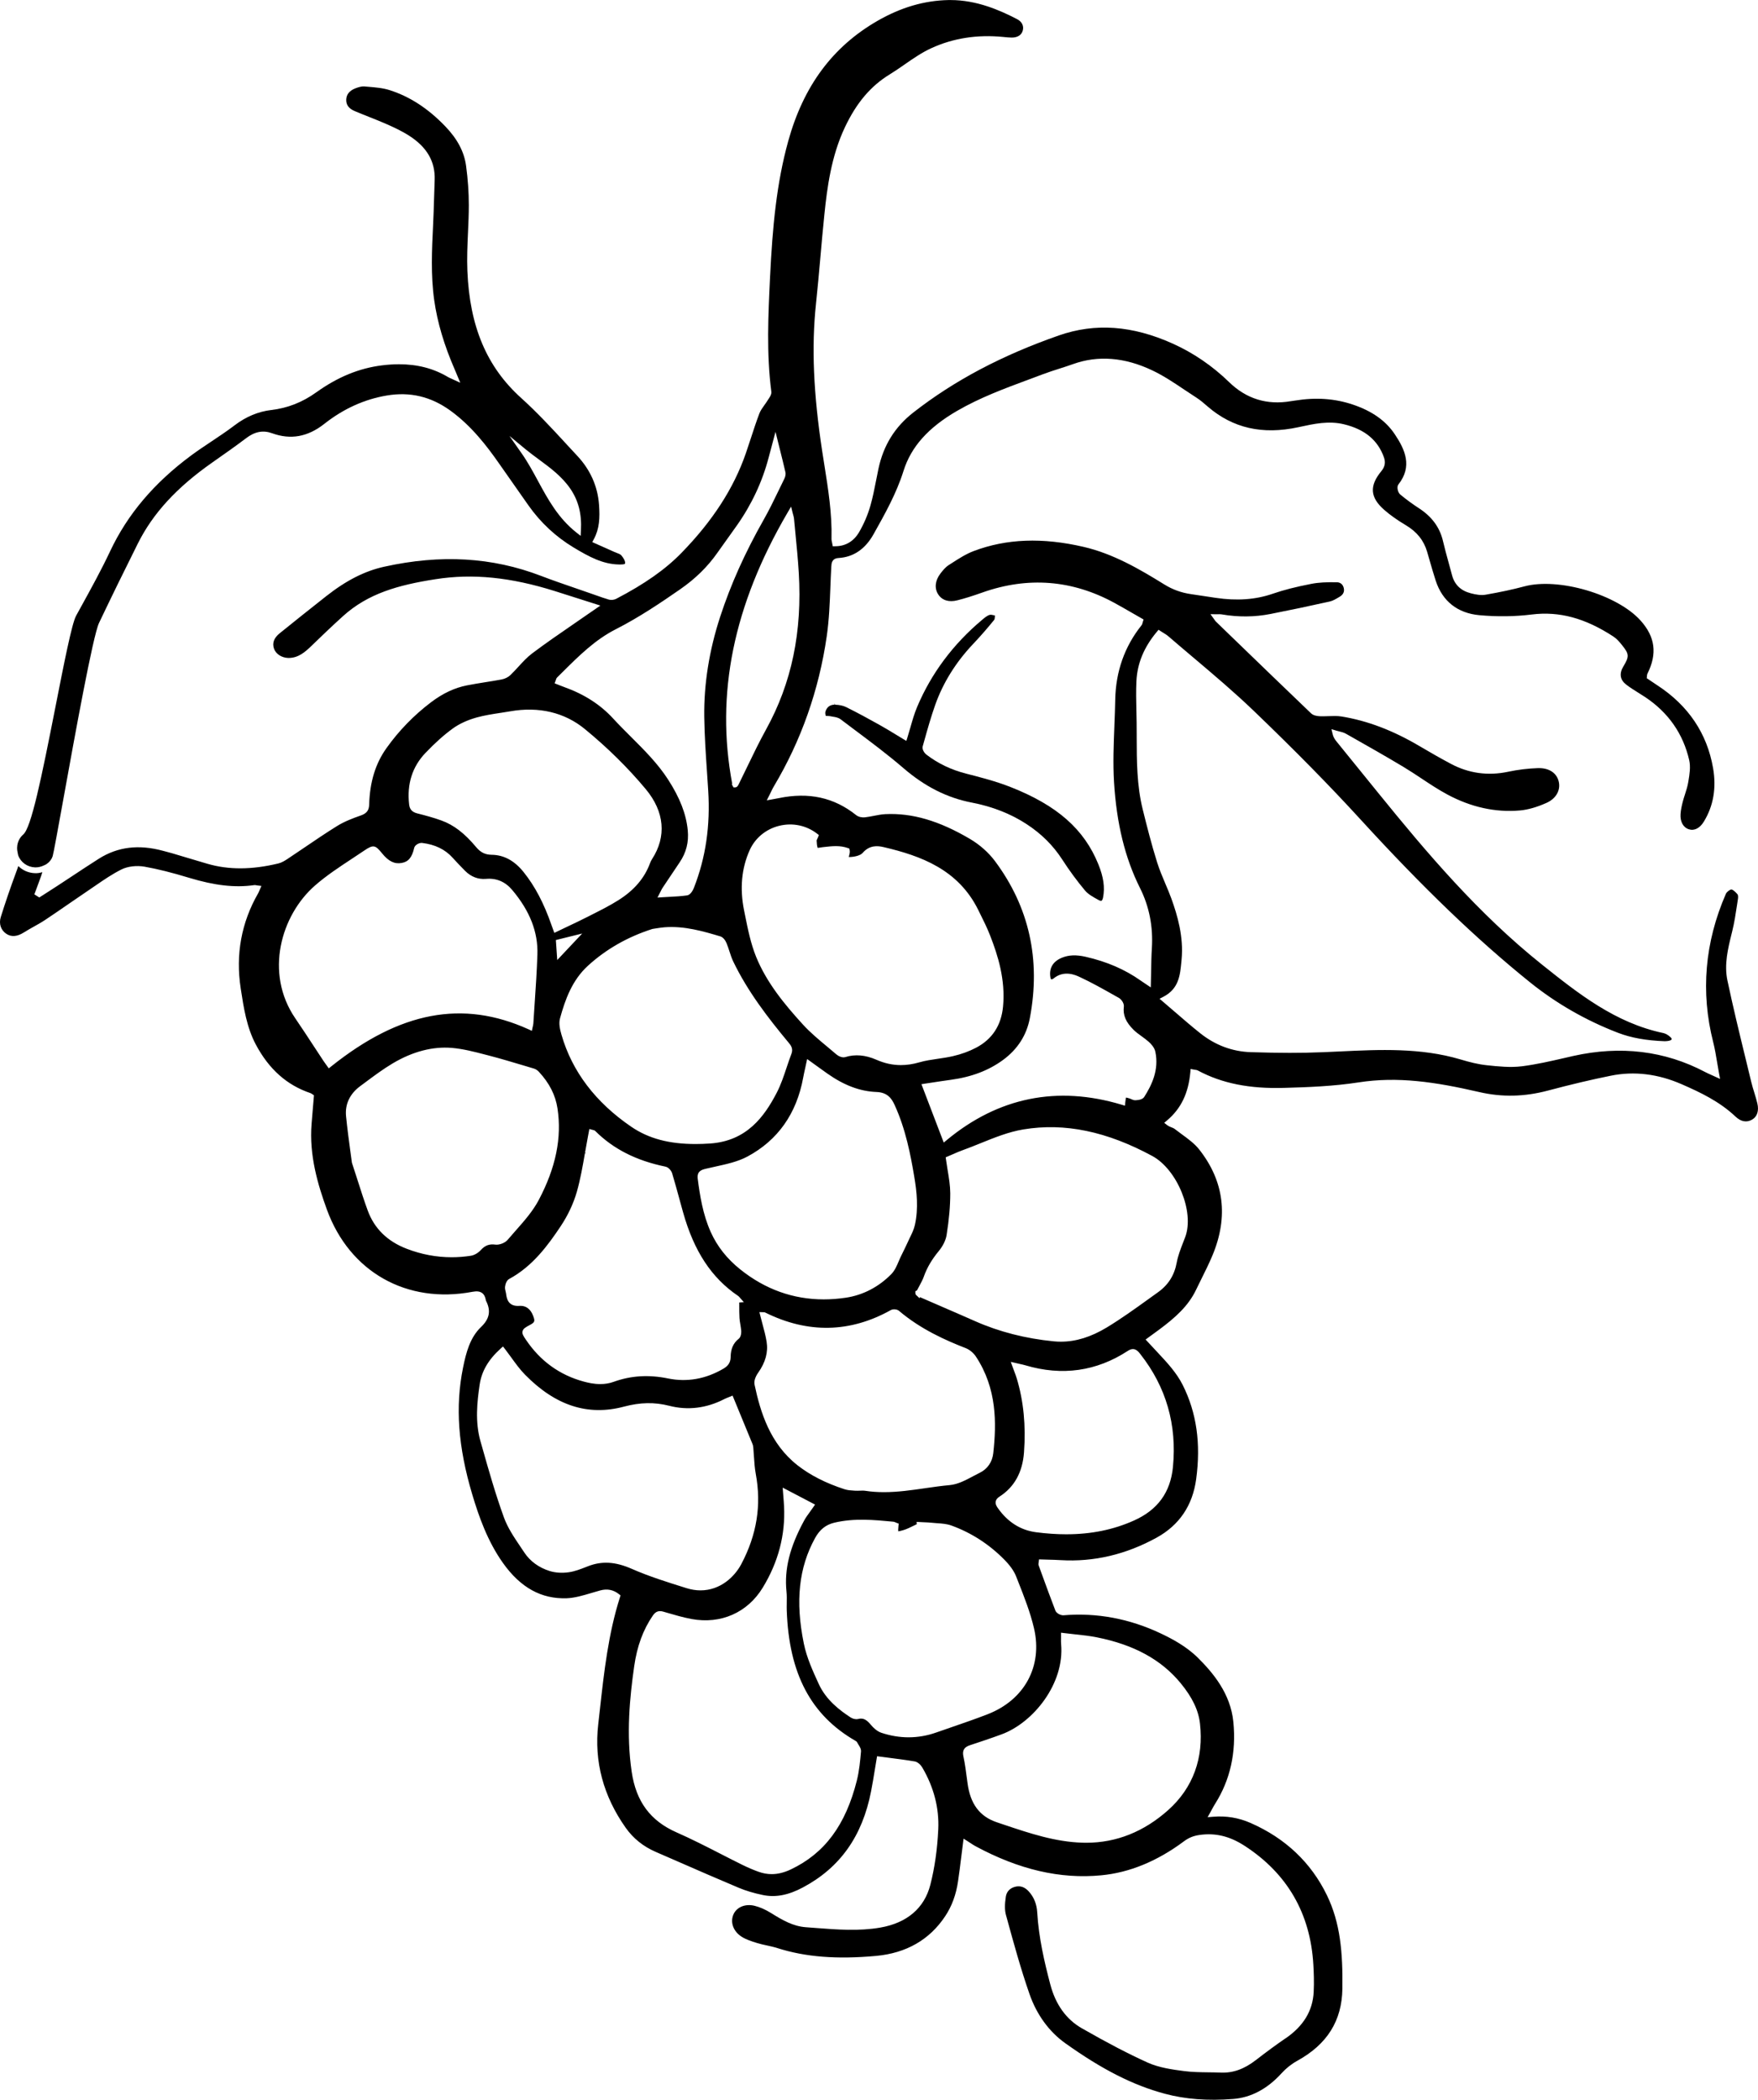 <?xml version="1.0" encoding="UTF-8"?>
<svg id="b" data-name="Layer 2" xmlns="http://www.w3.org/2000/svg" width="205.662" height="245.615" viewBox="0 0 205.662 245.615">
  <g id="c" data-name="Layer 1">
    <g>
      <path d="m150.385,238.431c-1.096.752-2.226,1.582-3.455,2.535-1.385,1.07-2.691,1.533-4.129,1.471-.481-.02-.964-.027-1.447-.032-.935-.011-1.889-.022-2.827-.145-1.298-.169-2.914-.381-4.278-.999-2.263-1.026-4.634-2.261-7.687-4.006-1.83-1.045-3.073-2.777-3.696-5.148-.69-2.626-1.352-5.464-1.526-8.421-.055-.945-.377-1.754-.956-2.405-.379-.426-.781-.633-1.225-.633-.116,0-.227.012-.343.039-.633.137-1.05.558-1.144,1.153-.144.921-.14,1.607.012,2.161l.085.307c.81,2.956,1.647,6.011,2.671,8.946.838,2.406,2.284,4.392,4.178,5.744,4.337,3.092,7.936,4.918,11.668,5.917,2.39.64,4.995.839,7.963.609,2.098-.163,4.005-1.173,5.667-3,.535-.59,1.173-1.097,1.845-1.466,3.502-1.927,5.229-4.687,5.28-8.439.055-4.216-.234-7.692-1.82-10.951-1.856-3.809-4.851-6.642-8.903-8.423-1.42-.625-2.862-.862-4.411-.734l-.633.051.309-.553c.075-.134.143-.257.204-.374.129-.238.243-.446.371-.648,1.759-2.781,2.476-5.995,2.129-9.554-.324-3.339-2.395-5.779-4.162-7.53-1.334-1.322-2.996-2.2-4.295-2.817-3.665-1.742-7.501-2.468-11.43-2.141-.299.016-.81-.225-.933-.547-.554-1.435-1.088-2.904-1.606-4.322l-.352-.971c-.039-.11-.023-.202-.011-.277.005-.03.011-.065.016-.11l.035-.312,1.002.03c.55.013,1.046.027,1.548.058,3.841.23,7.621-.652,11.219-2.635,2.645-1.458,4.199-3.757,4.617-6.836.566-4.174.05-7.78-1.576-11.021-.721-1.434-1.822-2.612-2.887-3.751-.217-.23-.43-.459-.644-.693-.117-.129-.238-.257-.382-.409l-.429-.457.752-.55c.261-.188.507-.368.754-.55,1.984-1.463,3.49-2.824,4.396-4.711.204-.428.416-.854.627-1.278.46-.924.921-1.853,1.304-2.774,1.877-4.512,1.353-8.674-1.56-12.371-.543-.69-1.314-1.252-2.06-1.797l-.059-.043c-.261-.192-.522-.383-.775-.581-.077-.061-.194-.105-.317-.152-.169-.067-.373-.147-.554-.288l-.328-.256.319-.27c1.643-1.38,2.513-3.178,2.738-5.658l.032-.373.368.071c.052.011.1.016.141.022.116.015.23.031.344.091,2.804,1.502,6.04,2.156,10.141,2.028,2.781-.077,5.738-.19,8.647-.64,4.585-.713,8.963-.062,14.132,1.132,2.659.613,5.285.554,8.023-.173,2.714-.722,5.124-1.292,7.368-1.742,2.726-.554,5.521-.214,8.295,1.002,2.156.941,4.416,2.009,6.284,3.779.636.602,1.311.725,1.951.35.589-.34.81-1.027.608-1.887-.095-.402-.219-.81-.339-1.204l-.02-.067c-.132-.424-.26-.841-.36-1.263l-.654-2.698c-.689-2.821-1.469-6.021-2.129-9.149-.398-1.883.062-3.74.507-5.538l.063-.257c.245-.997.402-2.041.555-3.051l.11-.729c.039-.251-.011-.453-.048-.498-.465-.533-.67-.574-.721-.574-.168.004-.545.278-.647.51-2.469,5.666-2.971,11.498-1.487,17.335.198.781.329,1.572.469,2.41l.013.078c.063.385.129.779.204,1.186l.121.641-1.026-.468c-.262-.116-.499-.222-.73-.344-4.702-2.481-9.895-3.111-15.429-1.871l-1.033.237c-1.631.374-3.294.756-4.958.967-1.365.169-2.758.022-4.107-.121-1.027-.109-1.981-.352-3.103-.686-4.646-1.378-9.462-1.15-14.118-.927-.646.031-1.292.062-1.938.087-2.488.104-5.094.102-8.446-.004-2.176-.067-4.176-.816-5.944-2.228-.987-.788-1.931-1.604-2.93-2.466-.476-.412-.945-.816-1.428-1.228l-.383-.325.446-.231c1.814-.943,1.961-2.507,2.114-4.162l.019-.195c.254-2.682-.5-5.203-1.185-7.102-.21-.58-.457-1.165-.697-1.729l-.027-.065c-.335-.789-.68-1.606-.944-2.445-.662-2.101-1.201-4.231-1.696-6.232-.691-2.789-.697-5.658-.702-8.431v-.288c-.001-.476-.003-.952-.008-1.427-.005-.457-.016-.916-.027-1.373-.026-1.154-.052-2.327.003-3.48.101-2.079.884-3.967,2.394-5.771l.194-.233.253.167c.102.069.204.132.303.191.207.126.422.257.615.425.929.803,1.871,1.599,2.811,2.395l.164.137c2.327,1.967,4.732,4.002,6.97,6.15,4.832,4.637,8.938,8.814,12.553,12.769,7.27,7.948,13.552,13.982,19.77,18.992,3.07,2.474,6.533,4.464,10.293,5.913,1.548.594,3.292.91,5.488.992.214-.003.402-.026.551-.066.16-.043.245-.116.258-.167.009-.039-.019-.126-.134-.237-.268-.251-.573-.428-.835-.484-5.634-1.179-9.976-4.64-14.175-7.987-7.524-6.001-13.587-13.2-19.15-20.058l-4.895-6.037c-.156-.191-.368-.453-.475-.892l-.14-.578.568.176c.106.032.218.059.328.085.254.062.542.132.8.278l.477.269c2.058,1.165,4.185,2.37,6.249,3.608.74.445,1.471.931,2.117,1.358.92.612,1.962,1.303,3.015,1.868,2.787,1.498,5.644,2.121,8.499,1.871.935-.083,1.98-.382,3.105-.885,1.112-.496,1.676-1.478,1.432-2.499-.234-.983-1.095-1.569-2.3-1.569h-.122c-1.178.04-2.356.183-3.498.426-2.353.499-4.607.187-6.696-.927-1.147-.611-2.341-1.286-3.653-2.063-3.128-1.85-6.122-2.987-9.148-3.476-.477-.077-.992-.056-1.494-.039-.289.011-.656.019-1.006.012-.332-.012-.785-.081-1.057-.342-2.975-2.846-5.989-5.76-8.904-8.577l-2.234-2.16c-.05-.048-.086-.1-.136-.172-.035-.052-.063-.094-.101-.145l-.395-.543.674.008c.14,0,.249-.004.359-.004.094,0,.186.003.28.019,1.927.332,3.848.319,5.71-.047,2.269-.446,4.603-.937,6.942-1.46.356-.079.714-.295,1.061-.504l.09-.052c.413-.246.576-.582.485-1.001-.093-.433-.401-.691-.823-.693-1.197-.019-2.099.016-2.992.19-1.797.347-3.225.713-4.494,1.151-2.017.697-4.2.851-6.666.483l-.904-.136c-.664-.101-1.329-.202-1.993-.299-1.139-.164-2.162-.535-3.131-1.136-2.873-1.781-5.966-3.587-9.43-4.391-4.825-1.12-9.033-.962-12.866.488-.9.339-1.746.885-2.565,1.413l-.363.233c-.374.239-.693.627-.982,1.009-.609.808-.698,1.712-.237,2.418.456.695,1.249.941,2.242.686.838-.21,1.762-.498,2.909-.906,5.338-1.895,10.55-1.483,15.497,1.229.707.387,1.405.791,2.11,1.197l1.264.725-.082.262c-.013.043-.023.082-.032.117-.027.105-.054.212-.136.312-1.969,2.468-3.002,5.389-3.065,8.68-.019,1.007-.059,2.029-.098,3.016v.046c-.087,2.162-.175,4.398-.044,6.576.293,4.847,1.286,8.899,3.033,12.389,1.087,2.161,1.555,4.543,1.393,7.075-.056.885-.071,1.781-.085,2.648l-.005.281c-.005.335-.012.674-.022,1.018l-.013.615-.742-.498c-.171-.113-.305-.203-.438-.296-1.84-1.303-3.944-2.214-6.434-2.784-1.116-.258-2.013-.218-2.815.121-1.05.445-1.502,1.249-1.309,2.325.017.101.05.167.089.182.056.022.163-.004.269-.09,1.239-1.025,2.602-.391,3.049-.183,1.396.648,2.746,1.409,4.052,2.146l.547.307c.311.178.624.651.58,1.018-.125.982.229,1.82,1.144,2.721.266.264.589.498.901.724.329.238.602.437.862.668.242.214.666.648.775,1.151.464,2.161-.451,3.969-1.299,5.303-.187.296-.632.362-1.001.386-.199.017-.394-.073-.533-.134-.051-.024-.1-.047-.149-.065-.335-.113-.429-.114-.452-.105.008.009-.036.117-.078.533l-.04.407-.393-.117c-7.522-2.257-14.403-.867-20.442,4.13l-.364.3-2.61-6.829,1.243-.188c.709-.109,1.447-.221,2.187-.321,2.444-.332,4.454-1.099,6.143-2.344,1.685-1.247,2.731-2.882,3.108-4.863,1.303-6.832-.073-13.022-4.092-18.396-.733-.982-1.759-1.891-2.887-2.561-3.645-2.153-6.793-3.065-9.937-2.913-.445.023-.913.114-1.325.196-.3.059-.674.132-1.038.175-.308.04-.757-.028-1.044-.262-2.579-2.06-5.541-2.709-9.052-1.98-.122.027-.246.048-.416.077l-.983.179.307-.608c.069-.137.13-.264.188-.383.129-.266.227-.469.347-.668,3.186-5.343,5.264-11.244,6.174-17.537.277-1.911.352-3.872.426-5.767.031-.799.062-1.596.108-2.391.019-.352.051-.944.847-.992,1.739-.105,3.113-1.037,4.087-2.77,1.319-2.348,2.684-4.777,3.51-7.409.888-2.828,2.877-5.061,6.26-7.027,2.671-1.551,5.578-2.629,8.389-3.671.565-.21,1.13-.42,1.693-.632.625-.237,1.271-.442,1.895-.641.537-.172,1.069-.343,1.584-.527,2.932-1.057,6.063-.807,9.298.736,1.33.633,2.577,1.471,3.783,2.281l.132.087c.425.285.85.569,1.278.843.41.265.788.592,1.123.881l.175.152c2.937,2.519,6.395,3.299,10.573,2.399l.168-.036c1.672-.363,3.401-.744,5.199-.304,2.427.594,3.951,1.863,4.66,3.876.207.588.109,1.097-.309,1.604-1.415,1.717-1.319,3.066.323,4.512.687.607,1.528,1.204,2.57,1.826,1.271.758,2.078,1.771,2.466,3.094.097.329.192.66.286.99.214.741.456,1.583.713,2.376.784,2.413,2.553,3.814,5.116,4.049,2.095.19,4.158.164,6.13-.082,3.21-.397,6.251.422,9.552,2.585.399.262.715.639,1.006,1.002.843,1.054.858,1.313.143,2.508-.494.823-.377,1.551.336,2.102.436.339.921.641,1.391.935.305.19.581.363.853.542,2.696,1.802,4.422,4.278,5.131,7.358.184.8.038,1.688-.093,2.469l-.019.113c-.079.481-.227.945-.371,1.395l-.027.086c-.087.268-.173.535-.242.806-.112.438-.231.952-.262,1.45-.058.886.317,1.567.979,1.775.633.207,1.282-.133,1.746-.892,1.122-1.83,1.486-3.938,1.083-6.264-.706-4.068-2.902-7.328-6.528-9.691-.249-.16-.495-.328-.733-.491l-.499-.336.028-.281c.003-.075.007-.159.052-.247,1.167-2.333.912-4.309-.804-6.217-2.743-3.05-9.614-5.07-13.607-3.991-1.346.36-2.784.668-4.523.97-.558.098-1.159-.02-1.727-.165-1.171-.299-1.911-1.013-2.2-2.125-.125-.473-.254-.947-.386-1.421l-.035-.126c-.218-.792-.444-1.612-.633-2.429-.377-1.614-1.31-2.881-2.851-3.873-.709-.456-1.413-.974-2.154-1.584-.28-.23-.438-.888-.212-1.175,1.668-2.119.779-4.079-.43-5.88-1.053-1.572-2.649-2.702-4.879-3.455-2.126-.719-4.349-.873-6.785-.476l-.235.034c-.098.012-.184.024-.27.039-2.774.475-5.194-.274-7.208-2.232-1.955-1.9-4.174-3.415-6.595-4.504-4.711-2.121-9.062-2.437-13.298-.963-6.681,2.328-12.258,5.28-17.051,9.023-2.157,1.685-3.49,3.834-4.076,6.57-.098.456-.188.914-.276,1.372-.195.992-.39,1.988-.664,2.947-.305,1.068-.76,2.136-1.315,3.088-.633,1.089-1.599,1.665-2.796,1.665h-.299s-.05-.281-.05-.281c-.009-.054-.02-.106-.032-.159-.028-.118-.067-.282-.062-.456.074-2.899-.389-5.804-.836-8.614-.089-.561-.178-1.112-.261-1.662-1.022-6.716-1.251-12.176-.718-17.182.194-1.824.359-3.684.518-5.482.136-1.541.288-3.268.463-4.958.325-3.17.806-6.832,2.394-10.197,1.358-2.877,3.03-4.849,5.261-6.209.578-.354,1.154-.752,1.709-1.138,1.014-.705,2.035-1.415,3.152-1.924,2.543-1.169,5.37-1.612,8.412-1.311l.108.011c.303.03.601.059.888.063.668,0,1.123-.288,1.276-.788.169-.558-.077-1.07-.662-1.372-2.005-1.038-4.702-2.23-7.78-2.23h-.233c-2.85.059-5.569.855-8.315,2.435-5.239,3.015-8.654,7.617-10.439,14.067-1.361,4.923-1.836,9.941-2.129,15.958-.211,4.375-.429,8.883.152,13.341.042.312-.153.604-.311.838-.032.048-.063.097-.093.143-.12.198-.258.393-.398.586-.249.348-.472.662-.6.999-.363.959-.686,1.947-.998,2.904l-.058.173c-.171.523-.342,1.045-.52,1.564-1.419,4.103-3.887,7.921-7.547,11.673-1.871,1.919-4.29,3.62-7.616,5.355-.246.132-.59.169-.85.1-.504-.148-.984-.317-1.517-.507l-.425-.149c-.557-.196-1.114-.387-1.672-.58l-.254-.087c-1.346-.463-2.738-.941-4.092-1.46-5.71-2.187-11.707-2.534-18.33-1.07-2.282.503-4.443,1.6-6.802,3.455-1.937,1.521-3.821,3.035-5.436,4.336-.672.542-.893,1.151-.656,1.811.222.615.886,1.046,1.655,1.072h.046c1.131.001,1.912-.671,2.683-1.419,1.072-1.04,2.349-2.265,3.685-3.474,2.922-2.643,6.446-3.639,10.837-4.321,4.352-.679,8.78-.23,13.95,1.395,1.151.362,2.301.729,3.509,1.115l1.81.577-1.006.693c-.073.048-.14.094-.206.141-.65.453-1.302.902-1.953,1.35-1.498,1.029-3.197,2.195-4.812,3.408-.574.432-1.088.991-1.586,1.532-.297.325-.624.682-.964,1.01-.257.247-.646.438-1.041.512-.627.117-1.256.218-1.884.317-.671.108-1.432.229-2.154.371-1.448.284-2.824.932-4.207,1.978-2.012,1.524-3.768,3.334-5.221,5.378-1.279,1.797-1.938,3.95-2.013,6.583-.02.679-.289,1.037-.963,1.274-.947.331-1.943.71-2.801,1.245-1.292.803-2.577,1.674-3.818,2.516l-.095.065c-.624.422-1.249.847-1.877,1.264-.312.206-.678.434-1.081.531-3.094.745-5.807.758-8.288.035-.683-.2-1.366-.405-2.05-.609l-2.097-.625c-.208-.062-.418-.116-.629-.171-.143-.036-.284-.073-.426-.113-2.835-.768-5.287-.469-7.491.921-1.105.701-2.25,1.459-3.17,2.068-.555.366-1.109.732-1.665,1.095-.452.296-.908.588-1.362.878l-.78.499-.576-.367.217-.58c.054-.143.108-.285.157-.428.066-.191.14-.383.212-.576.13-.346.257-.68.348-1.01-.32.094-.623.137-.916.114-.722-.032-1.396-.332-1.895-.832-.043.148-.097.296-.156.451l-.05.132c-.711,1.922-1.315,3.684-1.846,5.387-.242.776.005,1.525.647,1.957.577.387,1.261.339,2.033-.145.387-.245.796-.473,1.155-.675.43-.239.916-.51,1.362-.807.889-.589,1.763-1.192,2.733-1.861l.199-.137c.691-.477,1.384-.953,2.082-1.423.28-.188.558-.379.835-.57.983-.676,1.998-1.374,3.085-1.916.728-.359,1.759-.479,2.688-.319,1.522.27,3.181.685,5.221,1.304,3,.906,5.342,1.171,7.582.858.097-.022.199-.001.289.016.056.009.09.016.128.02l.453.055-.246.565c-.046.114-.089.214-.143.307-1.957,3.415-2.641,7.146-2.035,11.095l.009.063c.34,2.219.691,4.512,1.762,6.524,1.538,2.887,3.626,4.745,6.381,5.678.094.032.167.085.214.12l.206.141-.153,1.818c-.043.507-.086,1.014-.126,1.52-.299,3.677.738,7.134,1.793,10.031,2.659,7.296,9.335,11.067,17.031,9.614.503-.094.842-.054,1.104.128.246.172.393.452.464.878.003.013.008.032.017.05.593,1.165.414,2.111-.584,3.061-1.307,1.248-1.759,3.039-2.109,4.766-.921,4.55-.58,9.257,1.079,14.816.756,2.531,1.774,5.464,3.597,8.026,2.059,2.895,4.497,4.224,7.453,4.123.953-.039,1.937-.332,2.887-.616.348-.105.686-.204,1.022-.296.83-.229,1.553-.085,2.206.433l.184.144-.071.225c-1.361,4.267-1.86,8.751-2.341,13.088l-.2,1.781c-.494,4.314.592,8.385,3.225,12.101.874,1.232,2.043,2.172,3.474,2.795.908.394,1.816.789,2.723,1.186,2.18.952,4.649,2.031,7.028,3.03.81.34,1.755.623,2.807.841,1.479.308,2.976.027,4.696-.89,4.338-2.312,6.945-5.987,7.967-11.236.169-.866.311-1.739.448-2.583l.254-1.524,1.427.186c1.022.13,1.988.254,2.972.421.39.067.733.438.906.736,1.343,2.302,1.966,4.723,1.853,7.198-.106,2.329-.418,4.516-.927,6.5-.699,2.727-2.725,4.458-5.855,5.003-2.515.434-5.062.235-7.528.046l-1.179-.089c-1.474-.106-2.706-.808-4.051-1.647-.676-.421-1.337-.711-1.961-.863-1.091-.261-2.097.163-2.464,1.025-.399.928.005,2.001.986,2.61.522.325,1.126.523,1.805.73.359.109.738.192,1.105.272.434.094.845.184,1.245.312,3.284,1.049,6.953,1.335,11.548.917,3.542-.328,6.264-1.892,8.092-4.652.78-1.177,1.271-2.515,1.501-4.094.139-.945.256-1.881.379-2.874l.015-.114c.059-.476.12-.96.184-1.456l.066-.526.451.285c.098.061.191.122.281.183l.046.03c.206.136.399.265.597.373,5.109,2.757,9.924,3.876,14.725,3.417,3.306-.312,6.563-1.65,9.681-3.977.554-.413,1.089-.633,1.79-.738,1.856-.273,3.544.124,5.297,1.259,5,3.238,7.709,7.92,8.052,13.914.05.87.098,2.019.039,3.183-.112,2.215-1.192,3.994-3.3,5.441Zm-13.166-66.837c-.29,2.973-1.783,5.024-4.563,6.268-2.417,1.081-5.011,1.607-7.931,1.607-1.12,0-2.302-.081-3.517-.239-1.826-.237-3.338-1.197-4.493-2.854-.145-.21-.286-.461-.23-.749.044-.217.188-.401.442-.563,1.732-1.108,2.696-2.846,2.866-5.163.23-3.159-.046-5.99-.842-8.651-.079-.264-.179-.53-.301-.853-.059-.155-.121-.321-.188-.506l-.214-.588,1.052.242c.257.056.463.101.664.161,4.287,1.274,8.319.701,11.987-1.696.764-.504,1.193.05,1.423.346l.035.044c3.011,3.821,4.293,8.259,3.81,13.193Zm-29.132-22.301c.373-1.034.928-1.976,1.747-2.967.473-.57.811-1.264.905-1.853.29-1.83.43-3.427.428-4.879-.003-.894-.148-1.772-.303-2.703l-.017-.101c-.063-.386-.126-.773-.178-1.163l-.035-.254.238-.102c.187-.078.368-.159.545-.235l.039-.017c.403-.178.781-.343,1.177-.484.686-.246,1.38-.527,2.052-.799l.043-.017c1.612-.652,3.279-1.327,5.003-1.61,4.819-.796,9.742.226,15.069,3.109,2.929,1.59,4.948,6.547,3.857,9.474-.081.217-.165.433-.25.651-.297.765-.602,1.553-.746,2.34-.27,1.479-.986,2.614-2.185,3.47-.321.229-.64.459-.96.689l-.2.144c-1.555,1.119-3.162,2.275-4.829,3.285-1.857,1.122-3.618,1.668-5.383,1.668-.269,0-.546-.013-.823-.04-3.306-.323-6.407-1.118-9.218-2.364-1.309-.58-2.621-1.148-3.934-1.716l-.336-.147c-.722-.312-1.444-.624-2.167-.939l-.061.118-.304-.293c-.101-.055-.176-.176-.175-.308v-.221l.178-.075c.077-.144.153-.286.23-.425l.024-.047c.219-.406.426-.789.57-1.187Zm-21.578,4.864c.013.245.056.502.1.75.042.253.083.508.104.768.004.069.036.666-.297.931-.628.494-.935,1.189-.941,2.126-.004.771-.438,1.127-.862,1.376-2.067,1.205-4.236,1.586-6.453,1.136-2.269-.467-4.353-.336-6.368.391-.485.176-1.014.265-1.567.265-.754,0-1.439-.159-1.95-.297-2.805-.76-5.075-2.403-6.747-4.886-.304-.449-.472-.698-.397-1.002.078-.312.375-.471.824-.711.62-.332.662-.446.405-1.114-.305-.787-.849-1.179-1.552-1.14-.074.007-.149.009-.221.009-1.196,0-1.321-.949-1.388-1.459-.008-.066-.026-.13-.042-.196-.051-.202-.1-.401-.071-.611.043-.329.194-.738.487-.894,2.746-1.478,4.547-3.957,6.019-6.163.851-1.275,1.508-2.678,1.898-4.055.412-1.454.678-2.986.936-4.468l.178-.017-.169-.03c.11-.637.221-1.276.343-1.91l.169-.893.417.112c.09.017.199.04.29.136,2.102,2.094,4.784,3.454,8.195,4.154.363.073.691.471.788.797.301,1.007.584,2.039.857,3.035l.089.328c.106.386.212.771.32,1.157,1.283,4.581,3.333,7.698,6.451,9.808.081.054.134.12.176.173l.491.553-.538.039c0,.112,0,.223-.001.335v.062c0,.463,0,.94.027,1.404Zm-21-35.017c.604-2.206,1.417-4.481,3.271-6.173,2.118-1.937,4.657-3.385,7.545-4.305l.453-.071c.321-.05.639-.097.966-.125,2.331-.179,4.551.476,6.52,1.064.343.101.607.485.738.811.128.311.231.631.332.94.128.395.261.803.437,1.171,1.699,3.537,4.103,6.639,6.448,9.464l.03.034c.257.312.576.697.336,1.325-.188.488-.36.998-.526,1.493l-.034.1c-.328.988-.668,2.012-1.163,2.963-1.442,2.768-3.494,5.635-7.788,5.928-.586.04-1.158.061-1.7.061-3.112,0-5.5-.64-7.516-2.015-4.184-2.852-6.933-6.474-8.171-10.765-.186-.643-.336-1.318-.178-1.898Zm-.32-6.843l-.16-2.337,3.08-.763-2.92,3.1Zm21.423,36.198c-1.571-1.257-2.707-2.695-3.471-4.395-.92-2.051-1.264-4.271-1.514-6.19-.113-.87.379-1.062.939-1.196.375-.091.757-.175,1.139-.258,1.292-.282,2.622-.573,3.735-1.171,3.554-1.908,5.749-5.012,6.522-9.228.062-.343.137-.68.219-1.05l.245-1.128,1.14.823c.432.312.838.607,1.248.894,1.943,1.366,3.813,2.066,5.713,2.137,1.284.046,1.781.749,2.123,1.502,1.302,2.832,1.879,5.857,2.316,8.47.277,1.654.502,3.612.062,5.589-.114.511-.348.99-.554,1.412l-.036.075c-.059.125-.12.25-.175.375-.28.612-.573,1.208-.847,1.762-.097.191-.182.393-.268.594-.237.559-.468,1.107-.874,1.522-1.477,1.506-3.314,2.461-5.311,2.761-.873.13-1.747.198-2.598.198-3.575,0-6.856-1.177-9.753-3.498Zm2.086,12.073c.857-1.212,1.179-2.395.987-3.616-.112-.694-.293-1.365-.485-2.078-.086-.317-.171-.637-.251-.96l-.108-.433.445.013c.062-.004.148-.009.241.04,4.975,2.469,9.918,2.376,14.688-.289.268-.147.73-.106.953.085,2.543,2.165,5.503,3.468,7.797,4.361.451.173.908.55,1.196.98,2.477,3.739,2.422,7.811,2.04,11.301-.114,1.042-.678,1.861-1.588,2.306-.254.125-.508.26-.767.397-.885.472-1.795.959-2.768,1.045-.924.083-1.865.218-2.774.348l-.106.016c-1.551.225-3.154.457-4.788.457-.775,0-1.483-.051-2.168-.156-.207-.034-.434-.024-.655-.015-.165.007-.36.013-.559.001l-.112-.007c-.377-.023-.757-.046-1.123-.165-2.214-.722-4.014-1.641-5.502-2.808-3.198-2.511-4.332-6.18-5.02-9.437-.118-.563.297-1.204.426-1.388Zm2.442-63.967c1.573-.393,3.198-.056,4.459.923l.199.153-.09.235c-.026.065-.058.132-.091.199-.034.07-.083.172-.082.208.015.285.032.605.12.863.093-.011.204-.028.281-.04.144-.024.25-.042.34-.05l.207-.022c.841-.094,1.795-.203,2.703.128l.175.062.04.183c.047.226-.013.453-.063.636-.012.046-.03.116-.042.169.017.001.038.003.062.003.565-.007,1.284-.163,1.563-.485.797-.921,1.724-.847,2.441-.68,4.367,1.021,8.731,2.616,11.067,7.327l.204.414c.418.839.85,1.707,1.197,2.6.913,2.337,1.806,5.152,1.514,8.298-.204,2.219-1.27,3.846-3.166,4.836-.804.421-1.705.75-2.679.976-.607.141-1.235.233-1.789.313-.717.104-1.458.211-2.153.413-.756.219-1.465.325-2.168.325-.966,0-1.904-.206-2.869-.629-1.275-.559-2.497-.663-3.632-.308-.367.112-.828-.13-1.034-.308-.347-.301-.702-.596-1.058-.892-.987-.82-2.008-1.669-2.889-2.637-2.105-2.309-4.221-4.863-5.453-7.898-.632-1.56-.971-3.255-1.299-4.893l-.108-.535c-.515-2.551-.296-4.918.65-7.031.64-1.427,1.895-2.468,3.443-2.856Zm1.408-37.347l.199.81c.011.04.023.083.038.13.046.16.091.315.106.488.039.417.079.835.12,1.253l.04.42c.161,1.645.303,3.127.394,4.609.421,6.935-.83,12.941-3.823,18.361-.789,1.428-1.514,2.928-2.214,4.379l-.067.14c-.313.65-.628,1.3-.948,1.946l-.055.095c-.093.149-.195.215-.327.215l-.2.003-.196-.356.043-.066c-1.97-10.517.147-20.888,6.47-31.707l.421-.719Zm-27.545,20.364c.013-.035.022-.065.028-.09.028-.094.059-.198.151-.288.227-.223.456-.451.685-.678,1.844-1.833,3.752-3.729,6.155-4.949,2.746-1.395,5.335-3.147,7.546-4.68,1.779-1.236,3.199-2.625,4.342-4.25.399-.566.802-1.128,1.204-1.69l.171-.238c.309-.43.617-.862.923-1.296,1.728-2.45,2.979-5.124,3.716-7.947.093-.356.188-.71.288-1.077l.512-1.922.543,2.185c.218.871.426,1.701.616,2.534.073.313-.067.647-.13.776-.214.432-.424.866-.633,1.302l-.034.07c-.549,1.134-1.115,2.306-1.75,3.421-2.192,3.866-3.857,7.581-5.089,11.354-1.284,3.934-1.91,7.873-1.859,11.705.03,2.158.179,4.355.324,6.479l.031.468c.038.557.074,1.112.109,1.668.257,4.115-.289,7.834-1.669,11.367-.077.194-.359.831-.807.894-.666.097-1.331.132-2.037.169l-.077.004c-.245.012-.494.026-.748.042l-.596.038.386-.752c.074-.153.132-.27.208-.383.662-.998,1.327-1.993,2-2.986.769-1.131,1.08-2.355.948-3.74-.182-1.902-.913-3.79-2.3-5.941-1.198-1.861-2.788-3.447-4.325-4.98l-.043-.043c-.683-.682-1.389-1.387-2.054-2.109-1.514-1.65-3.408-2.863-5.788-3.709-.149-.052-.296-.112-.445-.171l-.619-.245.116-.313Zm-15.229,8.456c1.104-1.162,2.152-2.099,3.205-2.865.752-.545,1.723-.991,2.809-1.29.896-.246,1.825-.389,2.722-.526l.147-.022c.351-.054.702-.108,1.052-.169,3.33-.582,6.346.133,8.716,2.082,2.655,2.179,5.05,4.54,7.118,7.021,2.199,2.636,2.458,5.549.73,8.199-.087.136-.165.295-.225.457-.644,1.75-1.85,3.164-3.69,4.328-.967.612-2.001,1.136-3.002,1.642l-.559.284c-.796.405-1.573.775-2.508,1.217l-1.442.687-.155-.428c-.04-.109-.104-.286-.167-.461-.901-2.586-1.941-4.563-3.272-6.223-1.077-1.338-2.3-2-3.736-2.02-.757-.011-1.298-.277-1.81-.892-1.36-1.627-2.609-2.589-4.055-3.115-.935-.34-1.919-.602-2.843-.836-.6-.152-.885-.469-.949-1.062-.268-2.376.377-4.399,1.914-6.01Zm-11.31,36.896l-.344-.477c-.093-.128-.18-.249-.264-.374-.373-.562-.742-1.127-1.111-1.69-.672-1.027-1.434-2.192-2.204-3.318-3.619-5.297-1.668-12.055,2.309-15.527,1.331-1.165,2.839-2.157,4.297-3.117.492-.324.984-.647,1.47-.978,1.085-.741,1.307-.623,2.083.332.749.927,1.455,1.274,2.288,1.122.789-.136,1.214-.65,1.47-1.77.074-.32.53-.577.859-.577.022,0,.04.001.059.003,1.526.187,2.692.753,3.575,1.731.471.52.959,1.036,1.452,1.53.709.71,1.537,1.018,2.441.945,1.222-.11,2.258.321,3.077,1.295,2.072,2.458,3.037,4.932,2.948,7.562-.065,1.943-.196,3.893-.324,5.781l-.004.048c-.05.742-.1,1.482-.145,2.224-.009.172-.055.334-.078.41l-.095.456-.386-.178c-7.695-3.482-15.034-2.101-23.094,4.342l-.278.223Zm17.781,21.255c-.308.34-.76.601-1.154.663-.748.117-1.505.176-2.25.176-1.781,0-3.552-.334-5.266-.994-2.255-.865-3.788-2.37-4.556-4.472-.412-1.122-.788-2.297-1.186-3.541l-.083-.261c-.179-.555-.368-1.146-.58-1.786l-.187-1.368c-.159-1.171-.354-2.629-.499-4.069-.14-1.405.437-2.628,1.668-3.534l.637-.473c1.01-.752,2.055-1.529,3.167-2.189,2.34-1.387,4.672-1.985,6.903-1.802,1.331.114,2.647.457,3.919.789l.355.091c1.399.363,2.795.781,4.145,1.185l1.192.356c.195.058.402.192.568.37,1.229,1.322,1.943,2.723,2.181,4.287.523,3.428-.195,6.934-2.196,10.72-.693,1.311-1.707,2.457-2.686,3.565l-.078.089c-.295.332-.588.664-.871,1.001-.308.364-.975.616-1.426.558-.719-.098-1.22.089-1.716.639Zm12.534,36.986l-.202.079c-.671.262-1.338.523-2.035.62-.781.112-1.567.062-2.223-.139-1.274-.395-2.305-1.146-2.982-2.172-.153-.233-.311-.467-.469-.699-.725-1.075-1.474-2.184-1.916-3.402-.982-2.698-1.779-5.508-2.548-8.228l-.194-.679c-.651-2.294-.391-4.617-.098-6.615.231-1.58,1.013-2.925,2.46-4.232l.27-.243.225.286c.241.312.469.625.695.935l.067.094c.522.717,1.013,1.395,1.596,1.988,3.571,3.632,7.355,4.854,11.575,3.733,1.895-.504,3.569-.538,5.283-.1,2.176.559,4.347.297,6.45-.78.157-.079.32-.147.475-.207l.495-.204.128.315c.763,1.849,1.486,3.606,2.207,5.363.044.109.073.233.086.381.031.338.052.674.074,1.011.047.715.093,1.413.215,2.075.683,3.67.129,7.129-1.694,10.574-.785,1.482-2.452,3.066-4.773,3.066-.526,0-1.062-.085-1.598-.251l-.19-.059c-2.082-.651-4.234-1.323-6.26-2.214-1.911-.838-3.493-.932-5.118-.296Zm31.46,25.064c-1.31,5.211-3.762,8.514-7.717,10.394-.784.371-1.517.553-2.242.553-.518,0-1.023-.091-1.543-.278-.604-.215-1.232-.483-1.918-.82-.857-.424-1.708-.858-2.558-1.294l-.081-.042c-1.635-.835-3.327-1.699-5.03-2.448-3.065-1.35-4.734-3.599-5.249-7.075-.66-4.454-.223-8.748.292-12.36.335-2.353,1.052-4.297,2.191-5.944.323-.467.693-.594,1.22-.44l.412.12c.892.261,1.902.557,2.886.74,3.417.629,6.537-.734,8.326-3.665,1.825-2.991,2.664-6.193,2.495-9.515-.02-.403-.052-.806-.081-1.15l-.078-1.038,3.787,1.982-.217.313c-.114.168-.229.325-.34.479l-.056.078c-.239.328-.487.666-.671,1.01-1.686,3.112-2.321,5.666-2.06,8.279.047.467.039.935.031,1.348v.067c-.005.268-.008.535.001.802.26,7.403,2.817,12.253,8.048,15.264.043.023.139.071.192.186.039.075.087.153.137.233.164.258.338.533.309.843-.094,1.049-.2,2.239-.487,3.38Zm11.169-6.271l-.129.044c-.588.202-1.177.403-1.762.611-1.052.371-2.134.559-3.22.559h-.012c-1.046,0-2.113-.178-3.17-.527-.543-.182-.991-.644-1.21-.905-.496-.596-.885-.882-1.529-.709-.293.069-.651-.042-.871-.187-1.286-.841-2.87-2.044-3.723-3.911-.694-1.514-1.411-3.082-1.746-4.728-1.009-4.954-.59-8.877,1.317-12.344.542-.987,1.255-1.556,2.245-1.793,2.337-.554,4.641-.331,6.869-.12.143.013.249.061.332.1.04.017.066.03.091.039l.245.09-.026.26c-.031.328-.039.542-.026.64.097-.004.297-.051.594-.139.409-.122.812-.321,1.202-.514.129-.063.25-.122.37-.18l-.019-.269.81.04c.37.015.702.03,1.037.066.163.016.325.028.49.042l.085.005c.55.039,1.122.078,1.654.273,2.297.832,4.357,2.153,6.123,3.926.715.717,1.185,1.373,1.434,2.002l.234.592c.713,1.807,1.439,3.646,1.875,5.531,1.018,4.411-1.116,8.346-5.439,10.024-1.373.534-2.773,1.015-4.126,1.481Zm25.272,9.711c-2.847,2.547-6.08,3.838-9.612,3.838-.152,0-.301-.003-.455-.008-3.175-.097-6.173-1.103-9.072-2.076l-.892-.3c-2.043-.679-3.146-2.153-3.468-4.637l-.054-.403c-.114-.886-.233-1.802-.422-2.679-.147-.682.082-1.081.742-1.298,1.197-.393,2.477-.82,3.729-1.282,3.704-1.362,7.383-5.932,6.96-10.564-.017-.184-.015-.362-.012-.569.001-.12.003-.239.003-.371l-.003-.385.382.047c.399.05.793.093,1.185.136l.046.005c.9.095,1.747.186,2.602.359,4.321.862,7.518,2.61,9.77,5.344,1.374,1.668,2.097,3.177,2.274,4.746.456,4.03-.824,7.522-3.704,10.096Z" stroke-width="0"/>
      <path d="m66.268,51.954c-1.685-1.826-3.428-3.714-5.292-5.393-4.028-3.627-6.029-8.35-6.299-14.86-.062-1.509.005-3.026.071-4.493l.003-.067c.047-1.033.094-2.099.094-3.143,0-1.494-.109-3.049-.323-4.62-.223-1.627-1.018-3.131-2.43-4.598-2.005-2.087-4.129-3.471-6.49-4.23-.804-.26-1.704-.334-2.574-.405l-.442-.036c-.268-.013-.617.066-1.049.239-.656.266-1.005.698-1.033,1.28-.031.621.289,1.066.976,1.358.545.234,1.097.453,1.649.672l.048.019c.631.249,1.345.531,2.039.838.823.364,1.774.799,2.648,1.36,2.091,1.339,3.068,3.035,2.986,5.187-.026.686-.047,1.372-.067,2.059l-.005.152c-.03,1.005-.062,2.043-.113,3.064-.141,2.865-.286,5.824.134,8.791.368,2.59,1.155,5.244,2.405,8.111.048.11.095.222.161.381l.479,1.15-1.081-.496c-.155-.069-.26-.116-.356-.173-1.693-1.005-3.568-1.493-5.733-1.493-.631,0-1.296.043-1.976.128-2.678.331-5.195,1.362-7.694,3.154-1.631,1.169-3.354,1.845-5.268,2.07-1.525.178-2.973.784-4.308,1.803-.861.656-1.777,1.265-2.661,1.855l-.077.051c-.769.512-1.567,1.042-2.317,1.599-4.356,3.226-7.462,6.898-9.495,11.223-.999,2.123-2.148,4.213-3.26,6.235l-.717,1.303c-.5.917-1.42,5.604-2.395,10.566-1.682,8.557-2.854,14.226-3.79,15.023-.366.313-.605.746-.689,1.249-.017.105-.026.212-.027.319-.003.168.019.35.065.555.009.043.017.087.024.13.011.062.02.125.042.186.295.81,1.057,1.358,1.941,1.399l.108.003c.325,0,.651-.082.997-.249l.077-.035c.03-.012.061-.024.087-.04.063-.039.108-.065.151-.097.334-.242.565-.55.671-.896.101-.329.617-3.172,1.213-6.466l.028-.153c1.38-7.628,3.466-19.156,4.181-20.657,1.431-3.004,2.916-6.042,4.54-9.289,1.766-3.534,4.529-6.543,8.696-9.469l.25-.176c1.253-.877,2.519-1.764,3.725-2.68,1.017-.773,1.984-.956,3.035-.574,2.176.788,4.17.428,6.115-1.104,2.228-1.756,4.68-2.87,7.285-3.308,2.731-.463,5.176.112,7.462,1.767,2.456,1.779,4.262,4.134,5.705,6.204,1.131,1.623,2.269,3.241,3.408,4.859,1.428,2.031,3.222,3.702,5.332,4.966,1.766,1.058,3.381,1.937,5.272,1.967l.112.003c.563-.011.597-.047.608-.176.02-.246-.219-.639-.449-.9-.105-.121-.313-.2-.535-.285-.113-.043-.218-.083-.315-.126-.406-.186-.814-.366-1.236-.553l-1.309-.58.172-.321c.671-1.233.733-2.512.619-4.055-.159-2.154-1.013-4.075-2.538-5.709-.414-.442-.826-.889-1.239-1.335l-.032-.036Zm1.696,10.077l-.034.652-.514-.405c-2.126-1.68-3.328-3.896-4.49-6.041-.586-1.081-1.189-2.195-1.898-3.202l-1.434-2.044,1.924,1.588c.488.399,1.007.783,1.509,1.154,1.345.991,2.704,1.993,3.685,3.423.956,1.396,1.353,2.945,1.251,4.875Z" stroke-width="0"/>
      <polygon points="66.427 51.872 66.427 51.872 66.427 51.873 66.427 51.872" stroke-width="0"/>
      <path d="m96.571,83.213c-.046.144-.024.373.043.531.046.001.114.001.163.003.143.005.262.009.378.034.089.019.18.035.273.05.301.047.641.102.909.305.463.351.927.699,1.392,1.048l.311.233c1.892,1.416,3.841,2.877,5.656,4.439,2.504,2.156,5.113,3.471,7.978,4.022,2.414.464,4.578,1.313,6.43,2.526,1.735,1.135,3.099,2.492,4.169,4.147.827,1.282,1.723,2.499,2.661,3.618.364.436.941.753,1.498,1.06l.12.066c.129.07.242.091.303.069.077-.036.148-.182.187-.385.229-1.177.059-2.371-.546-3.87-1.657-4.107-4.821-6.895-10.258-9.04-1.728-.682-3.58-1.157-5.215-1.575-1.763-.453-3.283-1.181-4.646-2.224-.245-.187-.533-.627-.434-.967l.147-.522c.399-1.43.814-2.908,1.319-4.333.916-2.582,2.402-4.972,4.415-7.102.875-.925,1.712-1.883,2.488-2.847.059-.074.071-.296.081-.457.001-.015.003-.03.003-.044l-.046-.009c-.211-.052-.434-.105-.572-.065-.299.083-.605.344-.877.574-3.4,2.848-5.96,6.28-7.612,10.201-.32.761-.545,1.544-.781,2.374-.112.391-.226.787-.35,1.183l-.128.41-.37-.221c-.241-.144-.481-.292-.725-.441l-.156-.094c-.616-.375-1.252-.763-1.894-1.12-1.221-.683-2.54-1.408-3.926-2.09-.323-.159-.753-.25-1.279-.269l-.055-.173h0v.172c-.52,0-.894.28-1.053.785Z" stroke-width="0"/>
    </g>
  </g>
</svg>